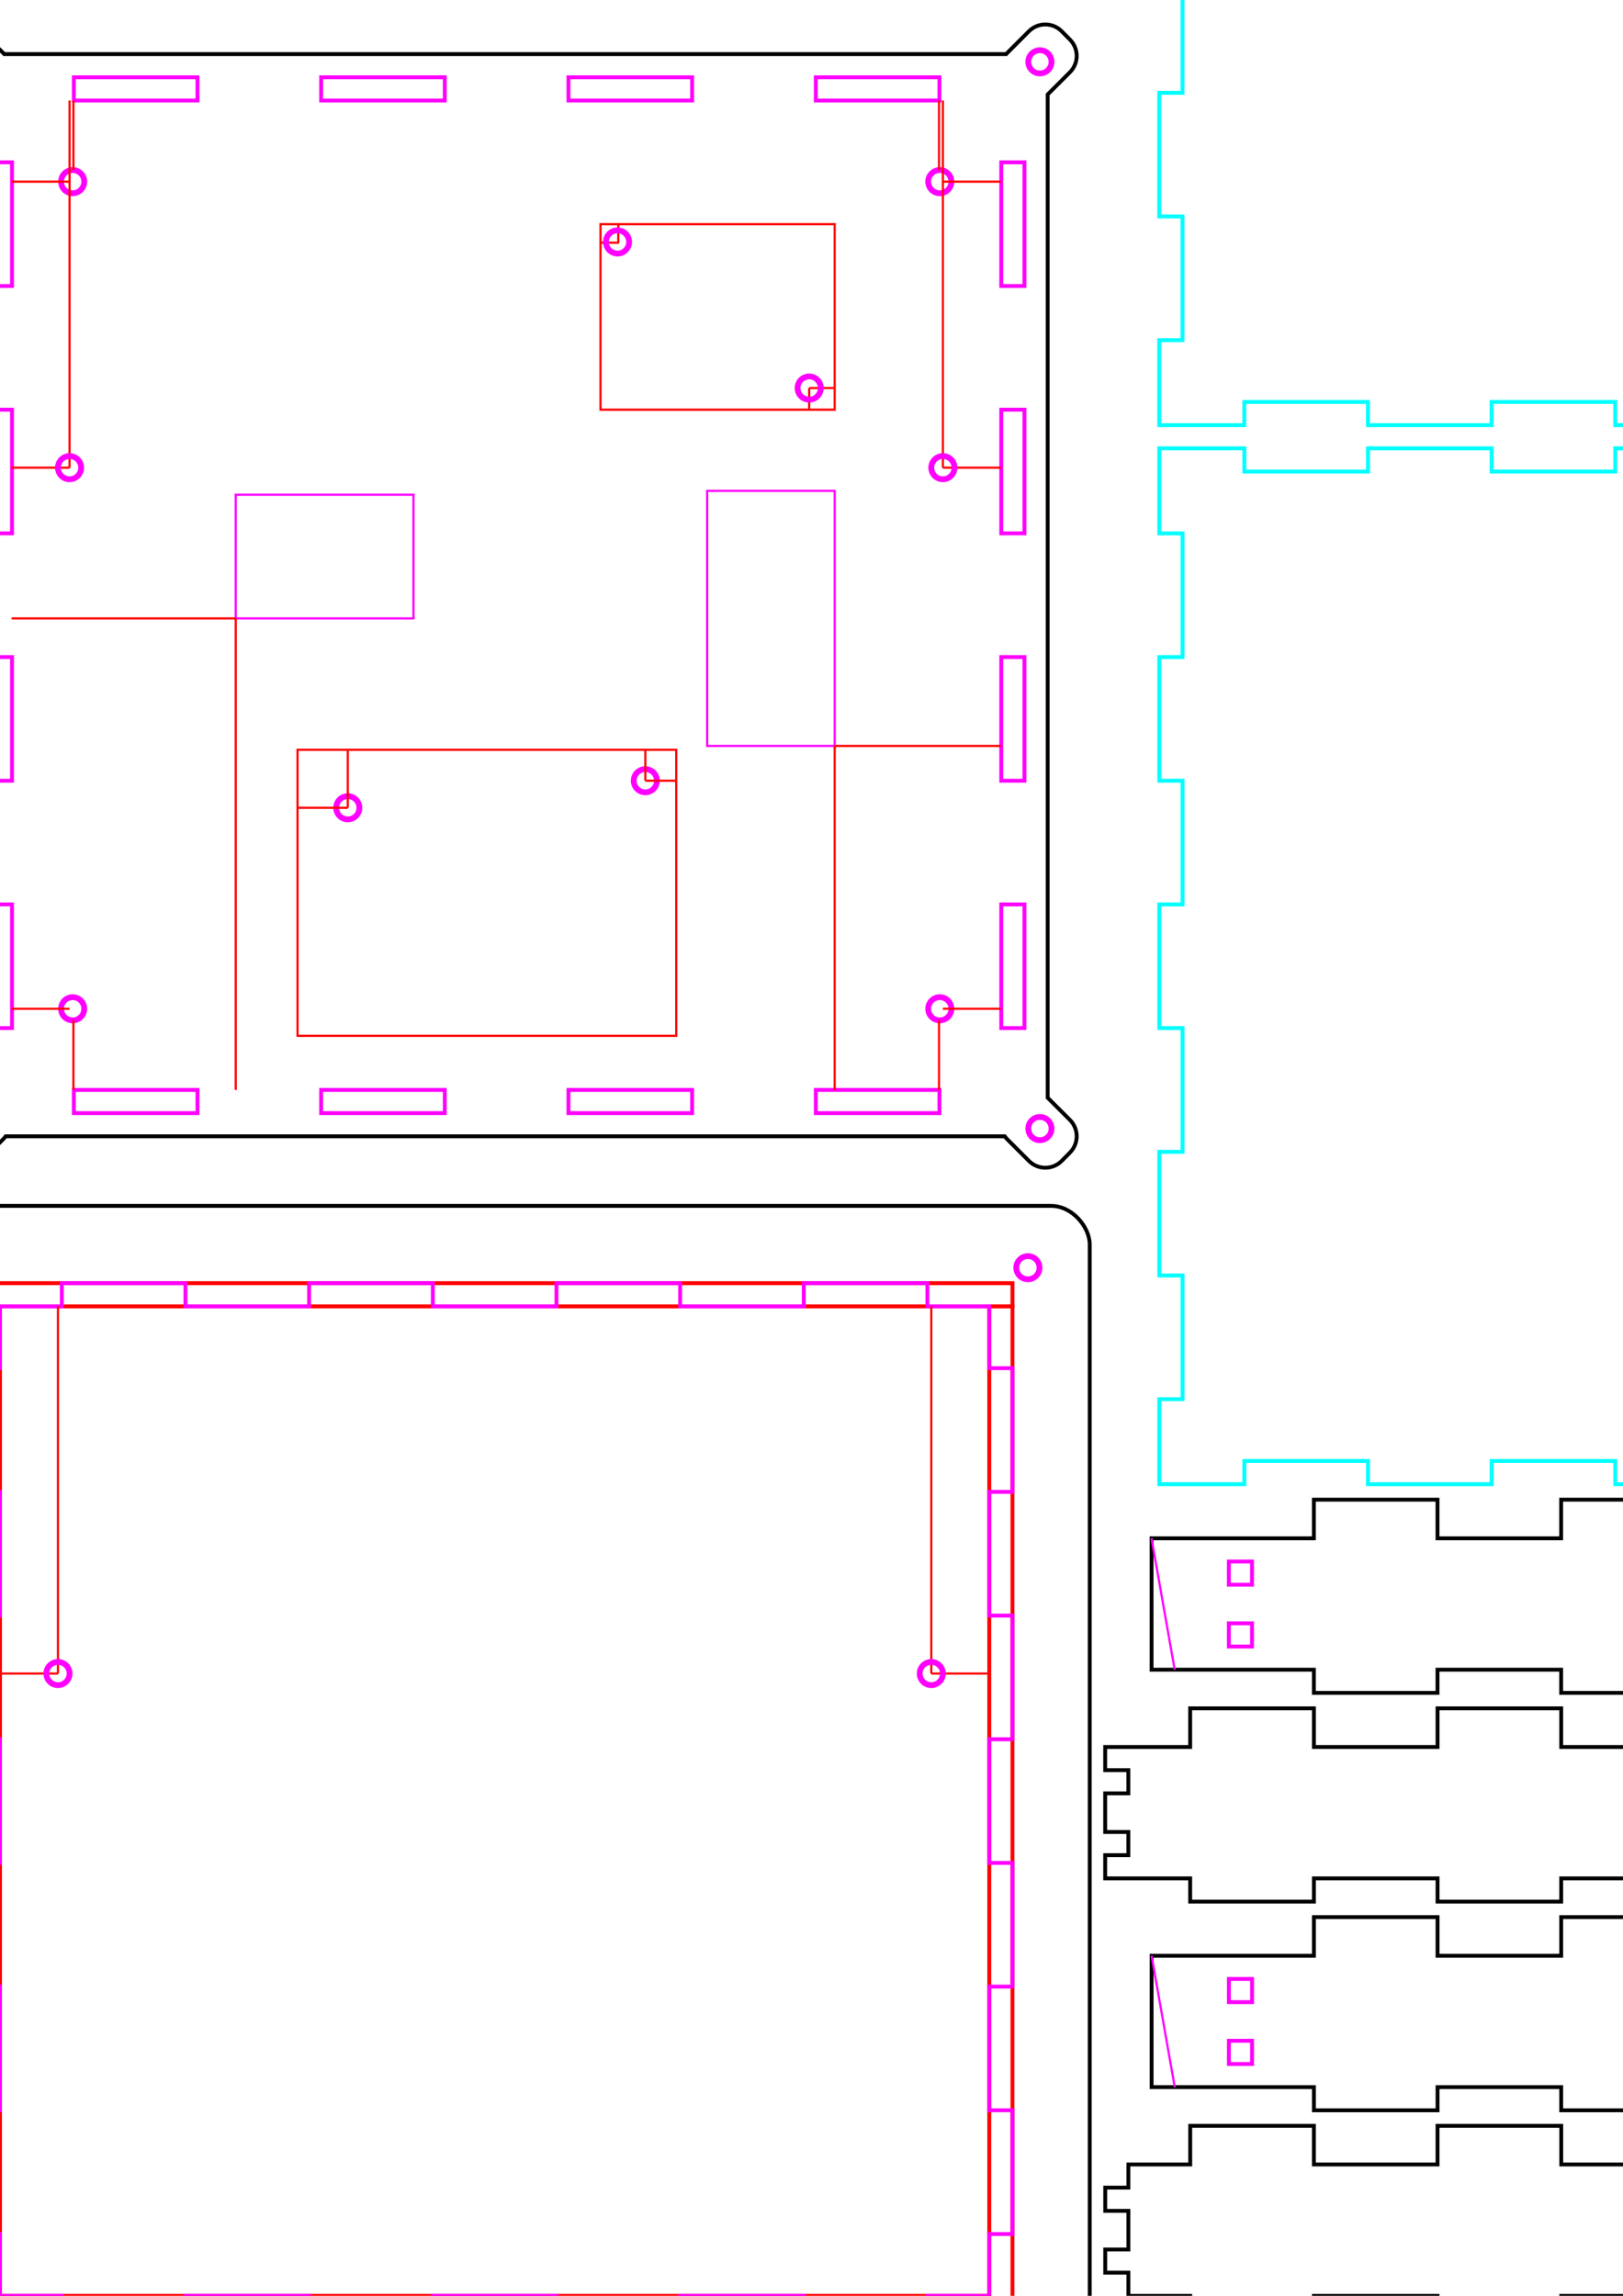 <?xml version="1.0" encoding="UTF-8" standalone="no"?>
<!-- Created with Inkscape (http://www.inkscape.org/) -->

<svg
   xmlns:dc="http://purl.org/dc/elements/1.1/"
   xmlns:cc="http://creativecommons.org/ns#"
   xmlns:rdf="http://www.w3.org/1999/02/22-rdf-syntax-ns#"
   xmlns:svg="http://www.w3.org/2000/svg"
   xmlns="http://www.w3.org/2000/svg"
   xmlns:sodipodi="http://sodipodi.sourceforge.net/DTD/sodipodi-0.dtd"
   xmlns:inkscape="http://www.inkscape.org/namespaces/inkscape"
   width="744.094"
   height="1052.362"
   id="svg2"
   version="1.1"
   inkscape:version="0.48.5 r10040"
   sodipodi:docname="128x128mm_case.svg">
  <defs
     id="defs4" />
  <sodipodi:namedview
     id="base"
     pagecolor="#ffffff"
     bordercolor="#666666"
     borderopacity="1.0"
     inkscape:pageopacity="0.0"
     inkscape:pageshadow="2"
     inkscape:zoom="0.90509668"
     inkscape:cx="1020.6091"
     inkscape:cy="905.74974"
     inkscape:document-units="mm"
     inkscape:current-layer="layer1"
     showgrid="true"
     units="in"
     inkscape:window-width="2560"
     inkscape:window-height="1378"
     inkscape:window-x="1432"
     inkscape:window-y="371"
     inkscape:window-maximized="1">
    <inkscape:grid
       type="xygrid"
       id="grid2985"
       empspacing="5"
       visible="true"
       enabled="true"
       snapvisiblegridlinesonly="true"
       units="mm"
       spacingx="0.1mm"
       spacingy="0.1mm" />
  </sodipodi:namedview>
  <g
     inkscape:label="Layer 1"
     inkscape:groupmode="layer"
     id="layer1"
     transform="translate(0,0.002)">
    <path
       style="fill:none;stroke:#00ffff;stroke-width:1.785;stroke-miterlimit:4;stroke-dasharray:none"
       d="m 531.496,205.5 0,39 10.656,0 0,56.687 -10.656,0 0,56.688 10.656,0 0,56.688 -10.656,0 0,56.688 10.656,0 0,56.719 -10.656,0 0,56.688 10.656,0 0,56.688 -10.656,0 0,38.969 39,0 0,-10.625 56.688,0 0,10.625 56.688,0 0,-10.625 56.688,0 0,10.625 56.688,0 0,-10.625 56.719,0 0,10.625 56.688,0 0,-10.625 56.688,0 0,10.625 38.969,0 0,-38.969 -10.625,0 0,-56.688 10.625,0 0,-56.688 -10.625,0 0,-56.719 10.625,0 0,-56.688 -10.625,0 0,-56.688 10.625,0 0,-56.688 -10.625,0 0,-56.687 10.625,0 0,-39 -38.969,0 0,10.656 -56.688,0 0,-10.656 -56.688,0 0,10.656 -56.719,0 0,-10.656 -56.688,0 0,10.656 -56.688,0 0,-10.656 -56.688,0 0,10.656 -56.688,0 0,-10.656 -39,0 z"
       id="rect4282"
       inkscape:connector-curvature="0" />
    <path
       style="fill:none;stroke:#000000;stroke-width:1.772;stroke-miterlimit:4;stroke-dasharray:none"
       d="m 545.662,783.066 0,17.719 -38.969,0 0,10.625 10.625,0 0,10.625 -10.625,0 0,17.719 10.625,0 0,10.625 -10.625,0 0,10.625 38.969,0 0,10.656 56.719,0 0,-10.656 56.688,0 0,10.656 56.688,0 0,-10.656 56.688,0 0,10.656 56.688,0 0,-10.656 56.688,0 0,10.656 56.719,0 0,-10.656 38.969,0 0,-10.625 -10.625,0 0,-10.625 10.625,0 0,-17.719 -10.625,0 0,-10.625 10.625,0 0,-10.625 -38.969,0 0,-17.719 -56.719,0 0,17.719 -56.688,0 0,-17.719 -56.688,0 0,17.719 -56.688,0 0,-17.719 -56.688,0 0,17.719 -56.688,0 0,-17.719 -56.719,0 z"
       id="rect3966-3"
       inkscape:connector-curvature="0" />
    <path
       style="fill:none;stroke:#000000;stroke-width:1.772;stroke-miterlimit:4;stroke-dasharray:none"
       d="m 545.685,974.431 0,17.719 -28.344,0 0,10.625 -10.625,0 0,10.625 10.625,0 0,17.719 -10.625,0 0,10.625 10.625,0 0,10.625 28.344,0 0,10.625 56.687,0 0,-10.625 56.688,0 0,10.625 56.719,0 0,-10.625 56.688,0 0,10.625 56.687,0 0,-10.625 56.688,0 0,10.625 56.687,0 0,-10.625 28.344,0 0,-10.625 10.656,0 0,-10.625 -10.656,0 0,-17.719 10.656,0 0,-10.625 -10.656,0 0,-10.625 -28.344,0 0,-17.719 -56.687,0 0,17.719 -56.688,0 0,-17.719 -56.687,0 0,17.719 -56.688,0 0,-17.719 -56.719,0 0,17.719 -56.688,0 0,-17.719 -56.687,0 z"
       id="rect3966-2-3"
       inkscape:connector-curvature="0" />
    <g
       id="g3657">
      <path
         id="rect4055-7-7-5"
         d="m 602.362,687.419 0,17.719 -74.406,0 0,60.219 74.406,0 0,10.625 56.688,0 0,-10.625 56.687,0 0,10.625 56.688,0 0,-10.625 56.687,0 0,10.625 56.719,0 0,-10.625 56.688,0 0,10.625 56.688,0 0,-10.625 28.344,0 0,-10.625 10.625,0 0,-10.625 -10.625,0 0,-17.719 10.625,0 0,-10.625 -10.625,0 0,-10.625 -28.344,0 0,-17.719 -56.688,0 0,17.719 -56.688,0 0,-17.719 -56.719,0 0,17.719 -56.687,0 0,-17.719 -56.688,0 0,17.719 -56.687,0 0,-17.719 -56.688,0 z"
         style="fill:none;stroke:#000000;stroke-width:1.772;stroke-miterlimit:4;stroke-dasharray:none"
         inkscape:connector-curvature="0" />
      <rect
         y="715.761"
         x="563.377"
         height="10.63"
         width="10.63"
         id="rect4615-0-73-9"
         style="fill:none;stroke:#ff00ff;stroke-width:1.772;stroke-miterlimit:4;stroke-dasharray:none" />
      <rect
         y="744.107"
         x="563.377"
         height="10.63"
         width="10.63"
         id="rect4615-7-0-3-9"
         style="fill:none;stroke:#ff00ff;stroke-width:1.772;stroke-miterlimit:4;stroke-dasharray:none" />
      <path
         inkscape:connector-curvature="0"
         id="path4808"
         d="M 538.561,765.374 527.931,705.138"
         style="fill:none;stroke:#ff00ff;stroke-width:1px;stroke-linecap:butt;stroke-linejoin:miter;stroke-opacity:1" />
    </g>
    <g
       id="g3651">
      <path
         inkscape:connector-curvature="0"
         id="rect4055-7-7"
         d="m 602.38,878.767 0,17.719 -74.406,0 0,60.219 74.406,0 0,10.625 56.688,0 0,-10.625 56.687,0 0,10.625 56.688,0 0,-10.625 56.687,0 0,10.625 56.719,0 0,-10.625 56.688,0 0,10.625 56.688,0 0,-10.625 28.344,0 0,-10.625 10.625,0 0,-10.625 -10.625,0 0,-17.719 10.625,0 0,-10.625 -10.625,0 0,-10.625 -28.344,0 0,-17.719 -56.688,0 0,17.719 -56.688,0 0,-17.719 -56.719,0 0,17.719 -56.687,0 0,-17.719 -56.688,0 0,17.719 -56.687,0 0,-17.719 -56.688,0 z"
         style="fill:none;stroke:#000000;stroke-width:1.772;stroke-miterlimit:4;stroke-dasharray:none" />
      <rect
         y="907.108"
         x="563.396"
         height="10.63"
         width="10.63"
         id="rect4615-0-73"
         style="fill:none;stroke:#ff00ff;stroke-width:1.772;stroke-miterlimit:4;stroke-dasharray:none" />
      <rect
         y="935.454"
         x="563.396"
         height="10.63"
         width="10.63"
         id="rect4615-7-0-3"
         style="fill:none;stroke:#ff00ff;stroke-width:1.772;stroke-miterlimit:4;stroke-dasharray:none" />
      <path
         inkscape:connector-curvature="0"
         id="path4808-2"
         d="m 538.592,956.714 -10.63,-60.236"
         style="fill:none;stroke:#ff00ff;stroke-width:1px;stroke-linecap:butt;stroke-linejoin:miter;stroke-opacity:1" />
    </g>
    <path
       style="fill:none;stroke:#00ffff;stroke-width:1.785;stroke-miterlimit:4;stroke-dasharray:none"
       d="m 531.478,-279.933 0,39 10.656,0 0,56.687 -10.656,0 0,56.688 10.656,0 0,56.687 -10.656,0 0,56.688 10.656,0 0,56.719 -10.656,0 0,56.687 10.656,0 0,56.688 -10.656,0 0,38.969 39,0 0,-10.625 56.688,0 0,10.625 56.688,0 0,-10.625 56.688,0 0,10.625 56.688,0 0,-10.625 56.719,0 0,10.625 56.688,0 0,-10.625 56.688,0 0,10.625 38.969,0 0,-38.969 -10.625,0 0,-56.688 10.625,0 0,-56.687 -10.625,0 0,-56.719 10.625,0 0,-56.688 -10.625,0 0,-56.687 10.625,0 0,-56.688 -10.625,0 0,-56.687 10.625,0 0,-39 -38.969,0 0,10.656 -56.688,0 0,-10.656 -56.688,0 0,10.656 -56.719,0 0,-10.656 -56.688,0 0,10.656 -56.688,0 0,-10.656 -56.688,0 0,10.656 -56.688,0 0,-10.656 -39,0 z"
       id="rect4282-1"
       inkscape:connector-curvature="0" />
    <g
       id="g3633">
      <rect
         y="598.816"
         x="-10.63"
         height="464.173"
         width="10.63"
         id="rect3926"
         style="fill:none;stroke:#ff0000;stroke-width:1.772;stroke-miterlimit:4;stroke-dasharray:none" />
      <rect
         y="598.816"
         x="453.543"
         height="464.173"
         width="10.63"
         id="rect3926-1"
         style="fill:none;stroke:#ff0000;stroke-width:1.772;stroke-miterlimit:4;stroke-dasharray:none" />
      <rect
         y="1052.36"
         x="-1.1837753e-014"
         height="10.63"
         width="453.543"
         id="rect3946"
         style="fill:none;stroke:#ff0000;stroke-width:1.793;stroke-miterlimit:4;stroke-dasharray:none" />
      <rect
         y="588.187"
         x="-10.63"
         height="10.63"
         width="474.803"
         id="rect3946-7"
         style="fill:none;stroke:#ff0000;stroke-width:1.793;stroke-miterlimit:4;stroke-dasharray:none" />
      <path
         id="rect3924"
         transform="translate(0,-0.002)"
         d="M 28.344 588.188 L 28.344 598.812 L 0 598.812 L 0 627.156 L -10.625 627.156 L -10.625 683.844 L 0 683.844 L 0 740.562 L -10.625 740.562 L -10.625 797.25 L 0 797.25 L 0 853.938 L -10.625 853.938 L -10.625 910.625 L 0 910.625 L 0 967.312 L -10.625 967.312 L -10.625 1024.031 L 0 1024.031 L 0 1052.375 L 28.344 1052.375 L 28.344 1063 L 85.031 1063 L 85.031 1052.375 L 141.719 1052.375 L 141.719 1063 L 198.438 1063 L 198.438 1052.375 L 255.125 1052.375 L 255.125 1063 L 311.812 1063 L 311.812 1052.375 L 368.5 1052.375 L 368.5 1063 L 425.188 1063 L 425.188 1052.375 L 453.531 1052.375 L 453.531 1024.031 L 464.188 1024.031 L 464.188 967.312 L 453.531 967.312 L 453.531 910.625 L 464.188 910.625 L 464.188 853.938 L 453.531 853.938 L 453.531 797.25 L 464.188 797.25 L 464.188 740.562 L 453.531 740.562 L 453.531 683.844 L 464.188 683.844 L 464.188 627.156 L 453.531 627.156 L 453.531 598.812 L 425.188 598.812 L 425.188 588.188 L 368.5 588.188 L 368.5 598.812 L 311.812 598.812 L 311.812 588.188 L 255.125 588.188 L 255.125 598.812 L 198.438 598.812 L 198.438 588.188 L 141.719 588.188 L 141.719 598.812 L 85.031 598.812 L 85.031 588.188 L 28.344 588.188 z "
         style="fill:none;stroke:#ff00ff;stroke-width:1.772;stroke-miterlimit:4;stroke-dasharray:none" />
      <rect
         rx="17.717"
         ry="17.717"
         y="552.753"
         x="-46.063"
         height="545.669"
         width="545.669"
         id="rect4310"
         style="fill:none;stroke:#000000;stroke-width:1.772;stroke-miterlimit:4;stroke-dasharray:none" />
      <path
         transform="matrix(1.5,0,0,1.5,30.118,-279.923)"
         d="m -28.346,574.016 c 0,1.957 -1.586,3.543 -3.543,3.543 -1.957,0 -3.543,-1.586 -3.543,-3.543 0,-1.957 1.586,-3.543 3.543,-3.543 1.957,0 3.543,1.586 3.543,3.543 z"
         sodipodi:ry="3.5433071"
         sodipodi:rx="3.5433071"
         sodipodi:cy="574.01575"
         sodipodi:cx="-31.889763"
         id="path4330-3"
         style="fill:none;stroke:#ff00ff;stroke-width:1.772;stroke-miterlimit:4;stroke-dasharray:none"
         sodipodi:type="arc" />
      <path
         transform="matrix(1.5,0,0,1.5,30.118,209.054)"
         d="m -28.346,574.016 c 0,1.957 -1.586,3.543 -3.543,3.543 -1.957,0 -3.543,-1.586 -3.543,-3.543 0,-1.957 1.586,-3.543 3.543,-3.543 1.957,0 3.543,1.586 3.543,3.543 z"
         sodipodi:ry="3.5433071"
         sodipodi:rx="3.5433071"
         sodipodi:cy="574.01575"
         sodipodi:cx="-31.889763"
         id="path4330-3-9"
         style="fill:none;stroke:#ff00ff;stroke-width:1.772;stroke-miterlimit:4;stroke-dasharray:none"
         sodipodi:type="arc" />
      <path
         transform="matrix(1.5,0,0,1.5,519.094,209.054)"
         d="m -28.346,574.016 c 0,1.957 -1.586,3.543 -3.543,3.543 -1.957,0 -3.543,-1.586 -3.543,-3.543 0,-1.957 1.586,-3.543 3.543,-3.543 1.957,0 3.543,1.586 3.543,3.543 z"
         sodipodi:ry="3.5433071"
         sodipodi:rx="3.5433071"
         sodipodi:cy="574.01575"
         sodipodi:cx="-31.889763"
         id="path4330-3-7"
         style="fill:none;stroke:#ff00ff;stroke-width:1.772;stroke-miterlimit:4;stroke-dasharray:none"
         sodipodi:type="arc" />
      <path
         transform="matrix(1.5,0,0,1.5,519.094,-279.923)"
         d="m -28.346,574.016 c 0,1.957 -1.586,3.543 -3.543,3.543 -1.957,0 -3.543,-1.586 -3.543,-3.543 0,-1.957 1.586,-3.543 3.543,-3.543 1.957,0 3.543,1.586 3.543,3.543 z"
         sodipodi:ry="3.5433071"
         sodipodi:rx="3.5433071"
         sodipodi:cy="574.01575"
         sodipodi:cx="-31.889763"
         id="path4330-3-3"
         style="fill:none;stroke:#ff00ff;stroke-width:1.772;stroke-miterlimit:4;stroke-dasharray:none"
         sodipodi:type="arc" />
      <path
         inkscape:connector-curvature="0"
         id="path3367"
         d="m 26.575,598.816 0,168.307"
         style="fill:none;stroke:#ff0000;stroke-width:1px;stroke-linecap:butt;stroke-linejoin:miter;stroke-opacity:1" />
      <path
         inkscape:connector-curvature="0"
         id="path3369"
         d="m 0,767.124 26.575,0"
         style="fill:none;stroke:#ff0000;stroke-width:1px;stroke-linecap:butt;stroke-linejoin:miter;stroke-opacity:1" />
      <path
         transform="matrix(1.5,0,0,1.5,74.409,-93.899)"
         d="m -28.346,574.016 a 3.543,3.543 0 1 1 -7.087,0 3.543,3.543 0 1 1 7.087,0 z"
         sodipodi:ry="3.5433071"
         sodipodi:rx="3.5433071"
         sodipodi:cy="574.01575"
         sodipodi:cx="-31.889763"
         id="path4330-3-76"
         style="fill:none;stroke:#ff00ff;stroke-width:1.772;stroke-miterlimit:4;stroke-dasharray:none"
         sodipodi:type="arc" />
      <path
         inkscape:connector-curvature="0"
         id="path3367-4"
         d="m 426.969,598.816 0,168.307"
         style="fill:none;stroke:#ff0000;stroke-width:1px;stroke-linecap:butt;stroke-linejoin:miter;stroke-opacity:1" />
      <path
         inkscape:connector-curvature="0"
         id="path3369-2"
         d="m 453.543,767.124 -26.575,0"
         style="fill:none;stroke:#ff0000;stroke-width:1px;stroke-linecap:butt;stroke-linejoin:miter;stroke-opacity:1" />
      <path
         transform="matrix(-1.5,0,0,1.5,379.134,-93.899)"
         d="m -28.346,574.016 a 3.543,3.543 0 1 1 -7.087,0 3.543,3.543 0 1 1 7.087,0 z"
         sodipodi:ry="3.5433071"
         sodipodi:rx="3.5433071"
         sodipodi:cy="574.01575"
         sodipodi:cx="-31.889763"
         id="path4330-3-76-3"
         style="fill:none;stroke:#ff00ff;stroke-width:1.772;stroke-miterlimit:4;stroke-dasharray:none"
         sodipodi:type="arc" />
    </g>
    <g
       id="g3728">
      <rect
         y="35.428"
         x="33.851"
         height="10.63"
         width="56.693"
         id="rect3966-0"
         style="fill:none;stroke:#ff00ff;stroke-width:1.772;stroke-miterlimit:4;stroke-dasharray:none" />
      <rect
         y="35.428"
         x="147.237"
         height="10.63"
         width="56.693"
         id="rect3966-15-0"
         style="fill:none;stroke:#ff00ff;stroke-width:1.772;stroke-miterlimit:4;stroke-dasharray:none" />
      <rect
         y="35.428"
         x="260.623"
         height="10.63"
         width="56.693"
         id="rect3966-7-6"
         style="fill:none;stroke:#ff00ff;stroke-width:1.772;stroke-miterlimit:4;stroke-dasharray:none" />
      <rect
         y="35.428"
         x="374.009"
         height="10.63"
         width="56.693"
         id="rect3966-14-1"
         style="fill:none;stroke:#ff00ff;stroke-width:1.772;stroke-miterlimit:4;stroke-dasharray:none" />
      <rect
         y="499.601"
         x="33.851"
         height="10.63"
         width="56.693"
         id="rect3966-2-38"
         style="fill:none;stroke:#ff00ff;stroke-width:1.772;stroke-miterlimit:4;stroke-dasharray:none" />
      <rect
         y="499.601"
         x="147.237"
         height="10.63"
         width="56.693"
         id="rect3966-15-2-9"
         style="fill:none;stroke:#ff00ff;stroke-width:1.772;stroke-miterlimit:4;stroke-dasharray:none" />
      <rect
         y="499.601"
         x="260.623"
         height="10.63"
         width="56.693"
         id="rect3966-7-1-3"
         style="fill:none;stroke:#ff00ff;stroke-width:1.772;stroke-miterlimit:4;stroke-dasharray:none" />
      <rect
         y="499.601"
         x="374.009"
         height="10.63"
         width="56.693"
         id="rect3966-14-6-4"
         style="fill:none;stroke:#ff00ff;stroke-width:1.772;stroke-miterlimit:4;stroke-dasharray:none" />
      <rect
         y="74.404"
         x="459.048"
         height="56.693"
         width="10.63"
         id="rect4055-4"
         style="fill:none;stroke:#ff00ff;stroke-width:1.772;stroke-miterlimit:4;stroke-dasharray:none" />
      <rect
         y="187.79"
         x="459.048"
         height="56.693"
         width="10.63"
         id="rect4055-5-6"
         style="fill:none;stroke:#ff00ff;stroke-width:1.772;stroke-miterlimit:4;stroke-dasharray:none" />
      <rect
         y="301.176"
         x="459.048"
         height="56.693"
         width="10.63"
         id="rect4055-6-0"
         style="fill:none;stroke:#ff00ff;stroke-width:1.772;stroke-miterlimit:4;stroke-dasharray:none" />
      <rect
         y="414.561"
         x="459.048"
         height="56.693"
         width="10.63"
         id="rect4055-89-6"
         style="fill:none;stroke:#ff00ff;stroke-width:1.772;stroke-miterlimit:4;stroke-dasharray:none" />
      <rect
         y="74.404"
         x="-5.125"
         height="56.693"
         width="10.63"
         id="rect4055-7-61"
         style="fill:none;stroke:#ff00ff;stroke-width:1.772;stroke-miterlimit:4;stroke-dasharray:none" />
      <rect
         y="187.79"
         x="-5.125"
         height="56.693"
         width="10.63"
         id="rect4055-5-9-8"
         style="fill:none;stroke:#ff00ff;stroke-width:1.772;stroke-miterlimit:4;stroke-dasharray:none" />
      <rect
         y="301.176"
         x="-5.125"
         height="56.693"
         width="10.63"
         id="rect4055-6-5-4"
         style="fill:none;stroke:#ff00ff;stroke-width:1.772;stroke-miterlimit:4;stroke-dasharray:none" />
      <rect
         y="414.562"
         x="-5.125"
         height="56.693"
         width="10.63"
         id="rect4055-89-4-96"
         style="fill:none;stroke:#ff00ff;stroke-width:1.772;stroke-miterlimit:4;stroke-dasharray:none" />
      <path
         id="rect4328"
         d="m -15.995,11.207 c -2.717,0 -5.449,1.043 -7.531,3.125 l -3.75,3.781 c -4.164,4.164 -4.164,10.867 0,15.031 l 10.031,10 c 0.472,0.472 0.97,0.885 1.5,1.25 l 0,457.688 c -0.53,0.365 -1.028,0.777 -1.5,1.25 l -10.031,10 c -4.164,4.164 -4.164,10.867 0,15.031 l 3.75,3.781 c 4.164,4.165 10.867,4.165 15.031,0 l 10.031,-10.031 c 0.396,-0.396 0.742,-0.813 1.062,-1.25 l 458.031,0 c 0.321,0.437 0.667,0.854 1.062,1.25 l 10.031,10.031 c 4.164,4.164 10.867,4.164 15.031,0 l 3.75,-3.781 c 4.164,-4.164 4.164,-10.867 0,-15.031 l -10.031,-10 c -0.053,-0.053 -0.102,-0.105 -0.156,-0.156 l 0,-459.875 c 0.054,-0.052 0.103,-0.103 0.156,-0.156 l 10.031,-10 c 4.164,-4.164 4.164,-10.867 0,-15.031 l -3.75,-3.781 c -4.164,-4.164 -10.867,-4.164 -15.031,0 l -10.031,10.031 c -0.138,0.138 -0.246,0.294 -0.375,0.438 l -459.406,0 c -0.129,-0.144 -0.237,-0.299 -0.375,-0.438 l -10.031,-10.031 c -2.082,-2.082 -4.783,-3.125 -7.5,-3.125 z"
         style="fill:none;stroke:#000000;stroke-width:1.772;stroke-miterlimit:4;stroke-dasharray:none"
         inkscape:connector-curvature="0" />
      <path
         transform="matrix(1.5,0,0,1.5,35.623,-832.682)"
         d="m -28.346,574.016 a 3.543,3.543 0 1 1 -7.087,0 3.543,3.543 0 1 1 7.087,0 z"
         sodipodi:ry="3.5433071"
         sodipodi:rx="3.5433071"
         sodipodi:cy="574.01575"
         sodipodi:cx="-31.889763"
         id="path4330"
         style="fill:none;stroke:#ff00ff;stroke-width:1.772;stroke-miterlimit:4;stroke-dasharray:none"
         sodipodi:type="arc" />
      <path
         transform="matrix(1.5,0,0,1.5,35.623,-343.705)"
         d="m -28.346,574.016 a 3.543,3.543 0 1 1 -7.087,0 3.543,3.543 0 1 1 7.087,0 z"
         sodipodi:ry="3.5433071"
         sodipodi:rx="3.5433071"
         sodipodi:cy="574.01575"
         sodipodi:cx="-31.889763"
         id="path4330-35"
         style="fill:none;stroke:#ff00ff;stroke-width:1.772;stroke-miterlimit:4;stroke-dasharray:none"
         sodipodi:type="arc" />
      <path
         transform="matrix(1.5,0,0,1.5,524.599,-343.705)"
         d="m -28.346,574.016 a 3.543,3.543 0 1 1 -7.087,0 3.543,3.543 0 1 1 7.087,0 z"
         sodipodi:ry="3.5433071"
         sodipodi:rx="3.5433071"
         sodipodi:cy="574.01575"
         sodipodi:cx="-31.889763"
         id="path4330-0"
         style="fill:none;stroke:#ff00ff;stroke-width:1.772;stroke-miterlimit:4;stroke-dasharray:none"
         sodipodi:type="arc" />
      <path
         transform="matrix(1.5,0,0,1.5,524.599,-832.682)"
         d="m -28.346,574.016 a 3.543,3.543 0 1 1 -7.087,0 3.543,3.543 0 1 1 7.087,0 z"
         sodipodi:ry="3.5433071"
         sodipodi:rx="3.5433071"
         sodipodi:cy="574.01575"
         sodipodi:cx="-31.889763"
         id="path4330-6"
         style="fill:none;stroke:#ff00ff;stroke-width:1.772;stroke-miterlimit:4;stroke-dasharray:none"
         sodipodi:type="arc" />
      <g
         id="g3460">
        <g
           id="g3239"
           transform="translate(5.315,-552.756)">
          <path
             transform="matrix(1.5,0,0,1.5,75.827,154.132)"
             d="m -28.346,574.016 c 0,1.957 -1.586,3.543 -3.543,3.543 -1.957,0 -3.543,-1.586 -3.543,-3.543 0,-1.957 1.586,-3.543 3.543,-3.543 1.957,0 3.543,1.586 3.543,3.543 z"
             sodipodi:ry="3.5433071"
             sodipodi:rx="3.5433071"
             sodipodi:cy="574.01575"
             sodipodi:cx="-31.889763"
             id="path4330-3-9-7"
             style="fill:none;stroke:#ff00ff;stroke-width:1.772;stroke-miterlimit:4;stroke-dasharray:none"
             sodipodi:type="arc" />
          <path
             transform="translate(0,-0.002)"
             inkscape:connector-curvature="0"
             id="path3132"
             d="m 28.346,1052.362 0,-31.89"
             style="fill:none;stroke:#ff0000;stroke-width:1px;stroke-linecap:butt;stroke-linejoin:miter;stroke-opacity:1" />
          <path
             transform="translate(0,-0.002)"
             inkscape:connector-curvature="0"
             id="path3134"
             d="m 0,1015.158 26.575,0"
             style="fill:none;stroke:#ff0000;stroke-width:1px;stroke-linecap:butt;stroke-linejoin:miter;stroke-opacity:1" />
        </g>
      </g>
      <g
         transform="translate(5.315,-552.756)"
         id="g3219">
        <path
           sodipodi:type="arc"
           style="fill:none;stroke:#ff00ff;stroke-width:1.772;stroke-miterlimit:4;stroke-dasharray:none"
           id="path4330-3-9-7-4"
           sodipodi:cx="-31.889763"
           sodipodi:cy="574.01575"
           sodipodi:rx="3.5433071"
           sodipodi:ry="3.5433071"
           d="m -28.346,574.016 c 0,1.957 -1.586,3.543 -3.543,3.543 -1.957,0 -3.543,-1.586 -3.543,-3.543 0,-1.957 1.586,-3.543 3.543,-3.543 1.957,0 3.543,1.586 3.543,3.543 z"
           transform="matrix(-1.5,0,0,-1.5,377.717,1497.044)" />
        <path
           style="fill:none;stroke:#ff0000;stroke-width:1px;stroke-linecap:butt;stroke-linejoin:miter;stroke-opacity:1"
           d="m 425.197,598.816 0,31.89"
           id="path3132-8"
           inkscape:connector-curvature="0" />
        <path
           style="fill:none;stroke:#ff0000;stroke-width:1px;stroke-linecap:butt;stroke-linejoin:miter;stroke-opacity:1"
           d="m 453.543,636.021 -26.575,0"
           id="path3134-8"
           inkscape:connector-curvature="0" />
      </g>
      <g
         transform="translate(5.315,-552.756)"
         id="g3224">
        <path
           sodipodi:type="arc"
           style="fill:none;stroke:#ff00ff;stroke-width:1.772;stroke-miterlimit:4;stroke-dasharray:none"
           id="path4330-3-9-7-2"
           sodipodi:cx="-31.889763"
           sodipodi:cy="574.01575"
           sodipodi:rx="3.5433071"
           sodipodi:ry="3.5433071"
           d="m -28.346,574.016 c 0,1.957 -1.586,3.543 -3.543,3.543 -1.957,0 -3.543,-1.586 -3.543,-3.543 0,-1.957 1.586,-3.543 3.543,-3.543 1.957,0 3.543,1.586 3.543,3.543 z"
           transform="matrix(-1.5,0,0,1.5,377.717,154.132)" />
        <path
           style="fill:none;stroke:#ff0000;stroke-width:1px;stroke-linecap:butt;stroke-linejoin:miter;stroke-opacity:1"
           d="m 425.197,1052.36 0,-31.89"
           id="path3132-4"
           inkscape:connector-curvature="0" />
        <path
           style="fill:none;stroke:#ff0000;stroke-width:1px;stroke-linecap:butt;stroke-linejoin:miter;stroke-opacity:1"
           d="m 453.543,1015.155 -26.575,0"
           id="path3134-5"
           inkscape:connector-curvature="0" />
      </g>
      <g
         transform="translate(5.315,-552.756)"
         id="g3214">
        <path
           sodipodi:type="arc"
           style="fill:none;stroke:#ff00ff;stroke-width:1.772;stroke-miterlimit:4;stroke-dasharray:none"
           id="path4330-3-9-7-5"
           sodipodi:cx="-31.889763"
           sodipodi:cy="574.01575"
           sodipodi:rx="3.5433071"
           sodipodi:ry="3.5433071"
           d="m -28.346,574.016 c 0,1.957 -1.586,3.543 -3.543,3.543 -1.957,0 -3.543,-1.586 -3.543,-3.543 0,-1.957 1.586,-3.543 3.543,-3.543 1.957,0 3.543,1.586 3.543,3.543 z"
           transform="matrix(1.5,0,0,-1.5,75.827,1497.044)" />
        <path
           style="fill:none;stroke:#ff0000;stroke-width:1px;stroke-linecap:butt;stroke-linejoin:miter;stroke-opacity:1"
           d="m 28.346,598.816 0,31.89"
           id="path3132-1"
           inkscape:connector-curvature="0" />
        <path
           style="fill:none;stroke:#ff0000;stroke-width:1px;stroke-linecap:butt;stroke-linejoin:miter;stroke-opacity:1"
           d="m 1.496063e-7,636.021 26.575,0"
           id="path3134-7"
           inkscape:connector-curvature="0" />
      </g>
      <rect
         y="224.998"
         x="324.213"
         height="116.929"
         width="58.465"
         id="rect3202"
         style="fill:none;stroke:#ff00ff" />
      <path
         inkscape:connector-curvature="0"
         id="path3204"
         d="m 382.677,499.604 0,-157.677"
         style="fill:none;stroke:#ff0000;stroke-width:1px;stroke-linecap:butt;stroke-linejoin:miter;stroke-opacity:1" />
      <path
         inkscape:connector-curvature="0"
         id="path3206"
         d="m 458.858,341.927 -76.181,0"
         style="fill:none;stroke:#ff0000;stroke-width:1px;stroke-linecap:butt;stroke-linejoin:miter;stroke-opacity:1" />
      <rect
         y="226.769"
         x="108.071"
         height="56.693"
         width="81.496"
         id="rect3208"
         style="fill:none;stroke:#ff00ff" />
      <path
         inkscape:connector-curvature="0"
         id="path3210"
         d="m 108.071,499.604 0,-216.142"
         style="fill:none;stroke:#ff0000;stroke-width:1px;stroke-linecap:butt;stroke-linejoin:miter;stroke-opacity:1" />
      <path
         inkscape:connector-curvature="0"
         id="path3212"
         d="m 5.315,283.462 102.756,0"
         style="fill:none;stroke:#ff0000;stroke-width:1px;stroke-linecap:butt;stroke-linejoin:miter;stroke-opacity:1" />
      <path
         transform="matrix(-1.5,0,0,1.5,248.032,-503.151)"
         d="m -28.346,574.016 a 3.543,3.543 0 1 1 -7.087,0 3.543,3.543 0 1 1 7.087,0 z"
         sodipodi:ry="3.5433071"
         sodipodi:rx="3.5433071"
         sodipodi:cy="574.01575"
         sodipodi:cx="-31.889763"
         id="path4330-3-9-9"
         style="fill:none;stroke:#ff00ff;stroke-width:1.772;stroke-miterlimit:4;stroke-dasharray:none"
         sodipodi:type="arc" />
      <rect
         transform="scale(-1,1)"
         y="343.698"
         x="-310.039"
         height="131.102"
         width="173.622"
         id="rect3244"
         style="fill:none;stroke:#ff0000" />
      <path
         transform="matrix(-1.5,0,0,1.5,111.614,-490.75)"
         d="m -28.346,574.016 a 3.543,3.543 0 1 1 -7.087,0 3.543,3.543 0 1 1 7.087,0 z"
         sodipodi:ry="3.5433071"
         sodipodi:rx="3.5433071"
         sodipodi:cy="574.01575"
         sodipodi:cx="-31.889763"
         id="path4330-3-9-9-1"
         style="fill:none;stroke:#ff00ff;stroke-width:1.772;stroke-miterlimit:4;stroke-dasharray:none"
         sodipodi:type="arc" />
      <path
         inkscape:connector-curvature="0"
         id="path3275"
         d="m 295.866,343.698 0,14.173"
         style="fill:none;stroke:#ff0000;stroke-width:1px;stroke-linecap:butt;stroke-linejoin:miter;stroke-opacity:1" />
      <path
         inkscape:connector-curvature="0"
         id="path3277"
         d="m 310.039,357.872 -14.173,0"
         style="fill:none;stroke:#ff0000;stroke-width:1px;stroke-linecap:butt;stroke-linejoin:miter;stroke-opacity:1" />
      <path
         inkscape:connector-curvature="0"
         id="path3279"
         d="m 136.417,370.273 23.031,0"
         style="fill:none;stroke:#ff0000;stroke-width:1px;stroke-linecap:butt;stroke-linejoin:miter;stroke-opacity:1" />
      <path
         inkscape:connector-curvature="0"
         id="path3281"
         d="m 159.449,343.698 0,26.575"
         style="fill:none;stroke:#ff0000;stroke-width:1px;stroke-linecap:butt;stroke-linejoin:miter;stroke-opacity:1" />
      <g
         id="g3510">
        <rect
           style="fill:none;stroke:#ff0000"
           id="rect3294"
           width="107.362"
           height="85.039"
           x="275.315"
           y="-187.793"
           transform="scale(1,-1)" />
        <path
           style="fill:none;stroke:#ff0000;stroke-width:1px;stroke-linecap:butt;stroke-linejoin:miter;stroke-opacity:1"
           d="m 283.465,102.753 0,8.504"
           id="path3296"
           inkscape:connector-curvature="0" />
        <path
           style="fill:none;stroke:#ff0000;stroke-width:1px;stroke-linecap:butt;stroke-linejoin:miter;stroke-opacity:1"
           d="m 275.315,111.257 8.504,0"
           id="path3298"
           inkscape:connector-curvature="0" />
        <path
           sodipodi:type="arc"
           style="fill:none;stroke:#ff00ff;stroke-width:1.772;stroke-miterlimit:4;stroke-dasharray:none"
           id="path4330-3-9-9-15"
           sodipodi:cx="-31.889763"
           sodipodi:cy="574.01575"
           sodipodi:rx="3.5433071"
           sodipodi:ry="3.5433071"
           d="m -28.346,574.016 a 3.543,3.543 0 1 1 -7.087,0 3.543,3.543 0 1 1 7.087,0 z"
           transform="matrix(1.5,0,0,-1.5,330.945,971.926)" />
        <path
           style="fill:none;stroke:#ff0000;stroke-width:1px;stroke-linecap:butt;stroke-linejoin:miter;stroke-opacity:1"
           d="m 383.031,177.872 -12.047,0"
           id="path3336"
           inkscape:connector-curvature="0" />
        <path
           style="fill:none;stroke:#ff0000;stroke-width:1px;stroke-linecap:butt;stroke-linejoin:miter;stroke-opacity:1"
           d="m 370.984,187.793 0,-9.921"
           id="path3338"
           inkscape:connector-curvature="0" />
        <path
           sodipodi:type="arc"
           style="fill:none;stroke:#ff00ff;stroke-width:1.772;stroke-miterlimit:4;stroke-dasharray:none"
           id="path4330-3-9-9-15-2"
           sodipodi:cx="-31.889763"
           sodipodi:cy="574.01575"
           sodipodi:rx="3.5433071"
           sodipodi:ry="3.5433071"
           d="m -28.346,574.016 a 3.543,3.543 0 1 1 -7.087,0 3.543,3.543 0 1 1 7.087,0 z"
           transform="matrix(1.5,0,0,-1.5,418.819,1038.894)" />
      </g>
      <path
         inkscape:connector-curvature="0"
         id="path3367-2"
         d="m 31.89,46.061 0,168.307"
         style="fill:none;stroke:#ff0000;stroke-width:1px;stroke-linecap:butt;stroke-linejoin:miter;stroke-opacity:1" />
      <path
         inkscape:connector-curvature="0"
         id="path3369-1"
         d="m 5.315,214.368 26.575,0"
         style="fill:none;stroke:#ff0000;stroke-width:1px;stroke-linecap:butt;stroke-linejoin:miter;stroke-opacity:1" />
      <path
         transform="matrix(1.5,0,0,1.5,79.724,-646.655)"
         d="m -28.346,574.016 a 3.543,3.543 0 1 1 -7.087,0 3.543,3.543 0 1 1 7.087,0 z"
         sodipodi:ry="3.5433071"
         sodipodi:rx="3.5433071"
         sodipodi:cy="574.01575"
         sodipodi:cx="-31.889763"
         id="path4330-3-76-6"
         style="fill:none;stroke:#ff00ff;stroke-width:1.772;stroke-miterlimit:4;stroke-dasharray:none"
         sodipodi:type="arc" />
      <path
         inkscape:connector-curvature="0"
         id="path3367-4-5"
         d="m 432.283,46.061 0,168.307"
         style="fill:none;stroke:#ff0000;stroke-width:1px;stroke-linecap:butt;stroke-linejoin:miter;stroke-opacity:1" />
      <path
         inkscape:connector-curvature="0"
         id="path3369-2-7"
         d="m 458.858,214.368 -26.575,0"
         style="fill:none;stroke:#ff0000;stroke-width:1px;stroke-linecap:butt;stroke-linejoin:miter;stroke-opacity:1" />
      <path
         transform="matrix(-1.5,0,0,1.5,384.449,-646.655)"
         d="m -28.346,574.016 a 3.543,3.543 0 1 1 -7.087,0 3.543,3.543 0 1 1 7.087,0 z"
         sodipodi:ry="3.5433071"
         sodipodi:rx="3.5433071"
         sodipodi:cy="574.01575"
         sodipodi:cx="-31.889763"
         id="path4330-3-76-3-6"
         style="fill:none;stroke:#ff00ff;stroke-width:1.772;stroke-miterlimit:4;stroke-dasharray:none"
         sodipodi:type="arc" />
    </g>
  </g>
</svg>
